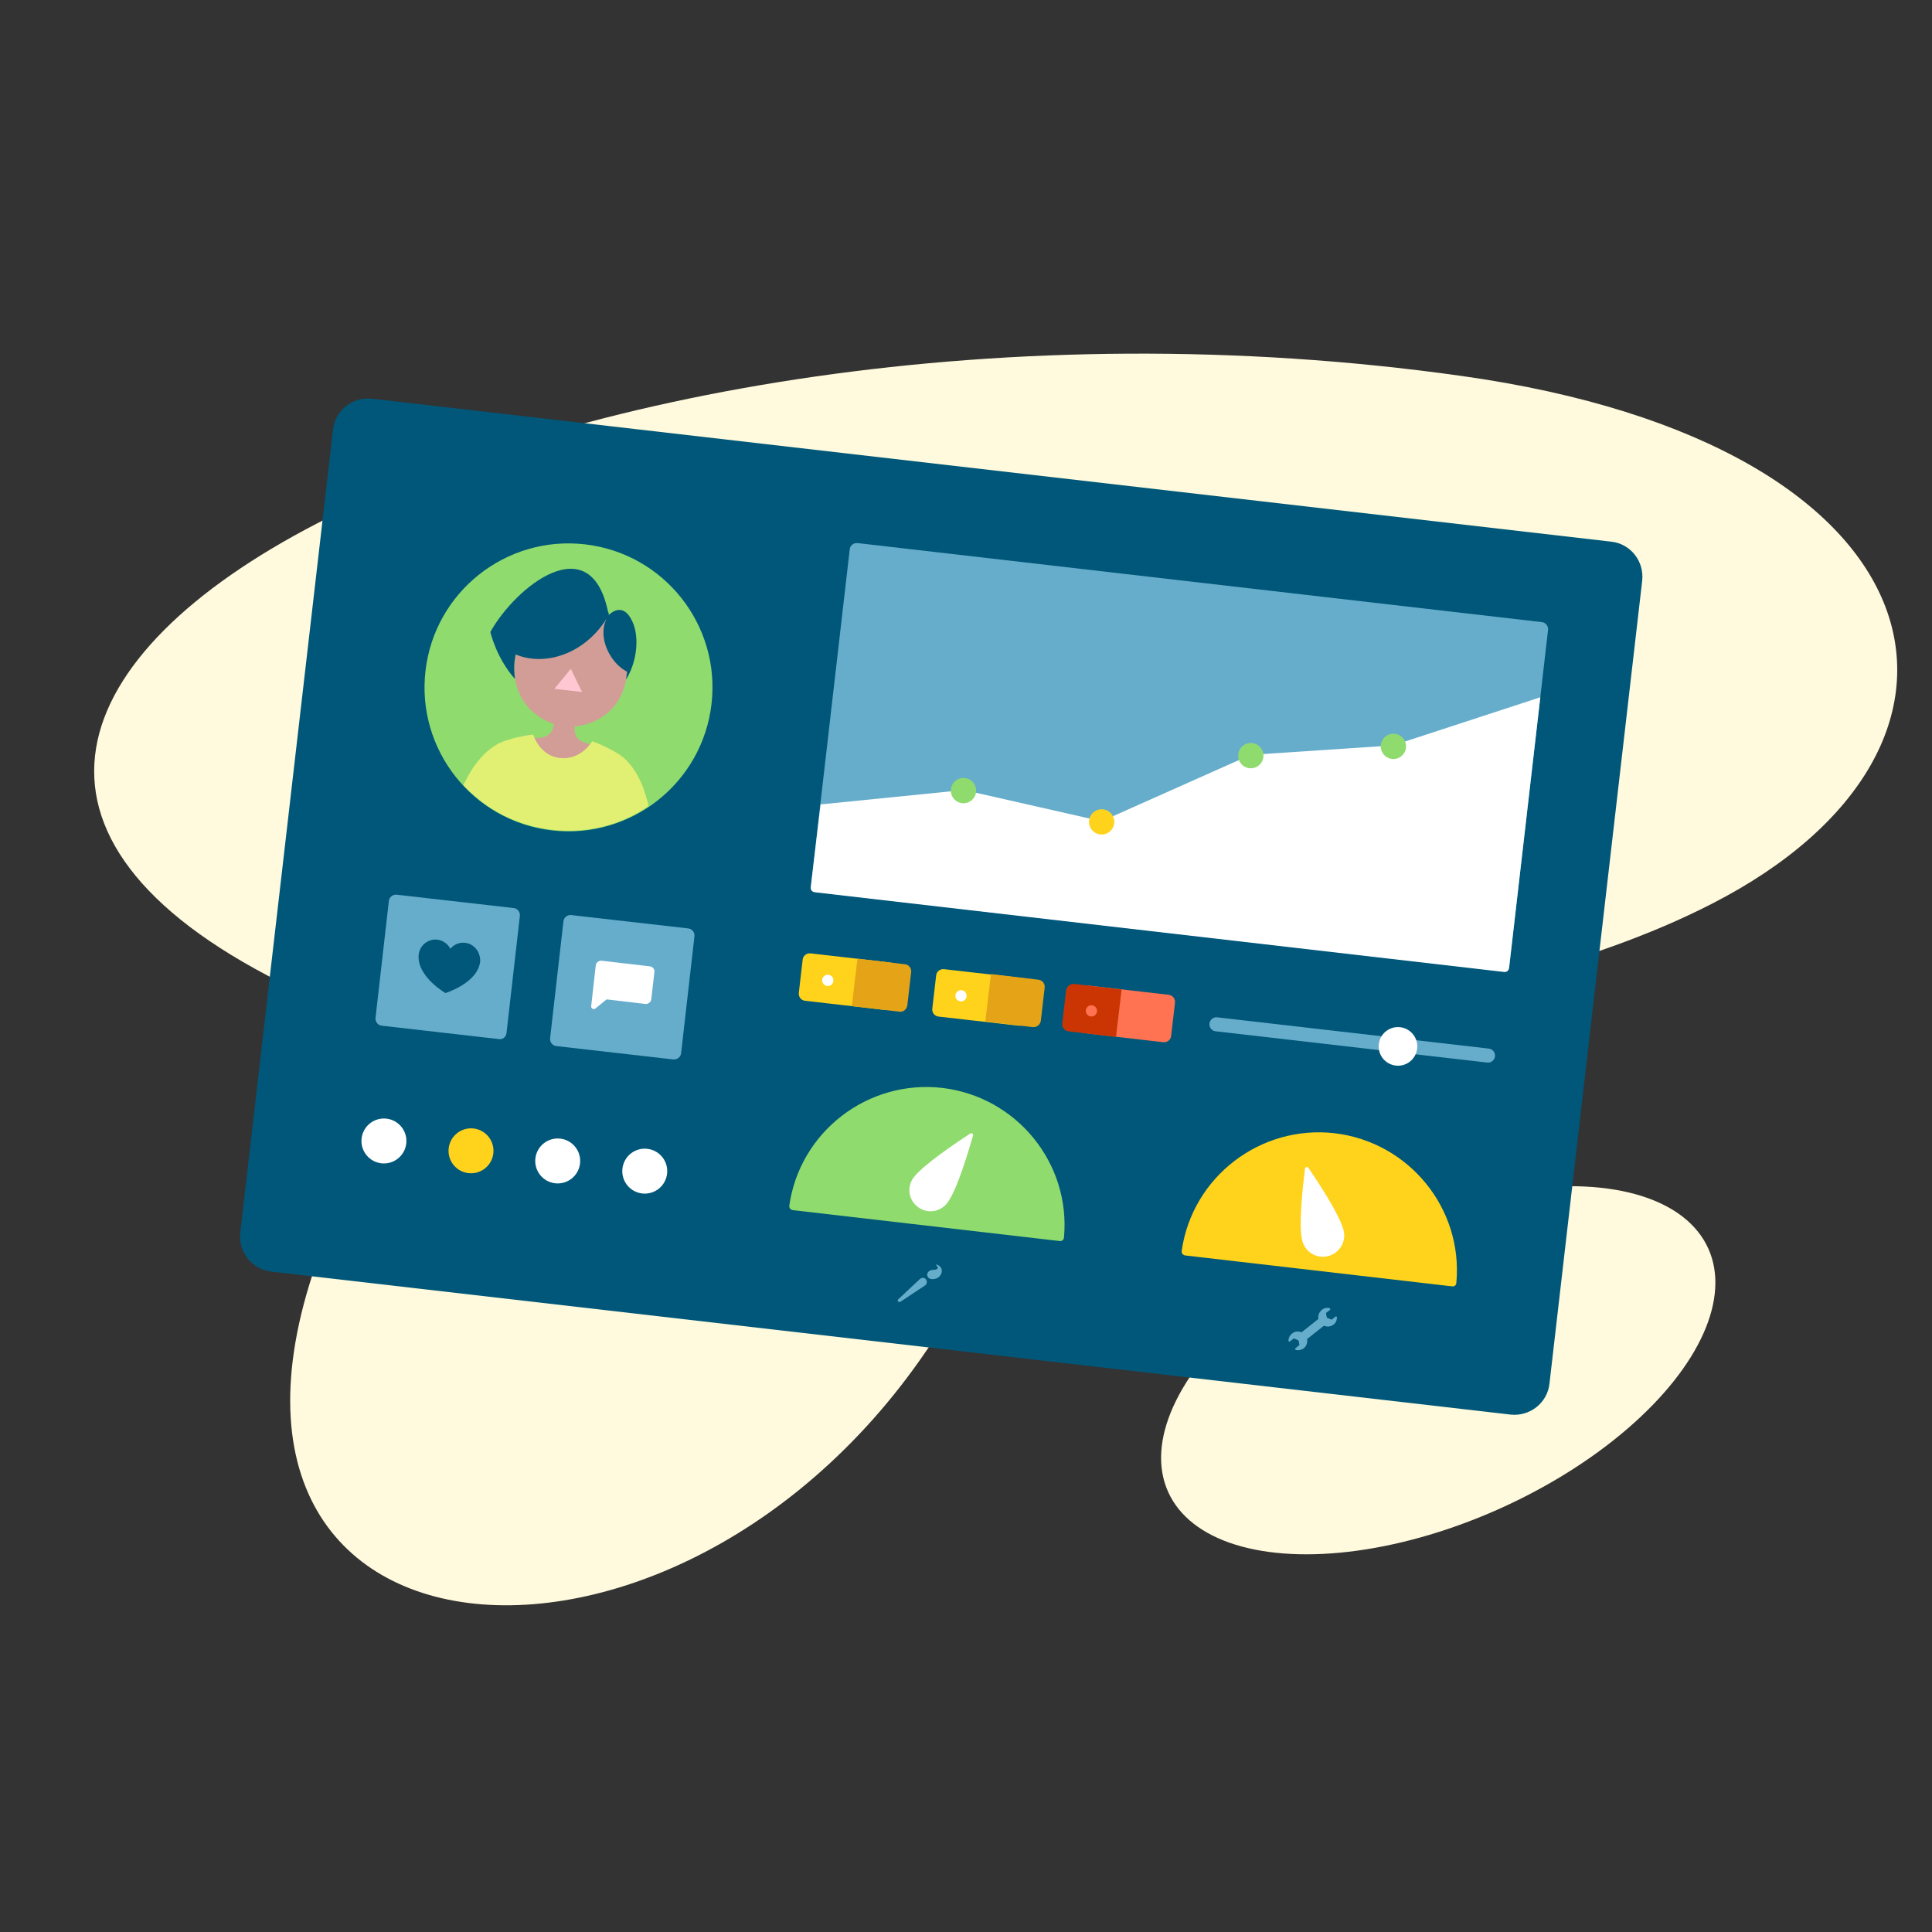 <?xml version="1.0" encoding="utf-8"?>
<!-- Generator: Adobe Illustrator 19.2.0, SVG Export Plug-In . SVG Version: 6.00 Build 0)  -->
<svg version="1.1" id="Layer_1" xmlns="http://www.w3.org/2000/svg" xmlns:xlink="http://www.w3.org/1999/xlink" x="0px" y="0px"
	 viewBox="0 0 550 550" enable-background="new 0 0 550 550" xml:space="preserve">
<rect x="0" y="0" width="550" height="550" fill="#333333" stroke="none"/>
<path fill="#FFFADD" d="M415.9,107C159.1,70.9-83.6,197.5,80,279.7c31.2,15.7,31.7,32.2,19.1,58.3
	c-67.4,139.3,88.7,158.3,164.7,46.4c71.4-105.1,151-89.9,223.5-127.1C574.3,212.8,556,126.6,415.9,107z"/>
<ellipse transform="matrix(0.912 -0.411 0.411 0.912 -124.096 202.716)" fill="#FFFADD" cx="409.3" cy="389.9" rx="84.3" ry="43.1"/>
<path fill="#005779" d="M430,402.7L77.2,362c-5.5-0.6-9.4-5.6-8.8-11.1l26.4-228.6c0.6-5.5,5.6-9.4,11.1-8.8l352.8,40.7
	c5.5,0.6,9.4,5.6,8.8,11.1l-26.4,228.6C440.5,399.4,435.5,403.3,430,402.7z"/>
<ellipse transform="matrix(0.115 -0.993 0.993 0.115 -50.908 333.966)" fill="#90DB6E" cx="161.9" cy="195.5" rx="41" ry="41"/>
<path fill="#66ADCB" d="M427.5,276.5l-194.8-22.5c-1.1-0.1-1.9-1.1-1.8-2.2l11-95.4c0.1-1.1,1.1-1.9,2.2-1.8l194.8,22.5
	c1.1,0.1,1.9,1.1,1.8,2.2l-11,95.4C429.6,275.9,428.6,276.7,427.5,276.5z"/>
<path fill="#FFD31C" d="M251.8,287.5l-22.6-2.6c-1.1-0.1-1.9-1.1-1.8-2.2l1.1-9.5c0.1-1.1,1.1-1.9,2.2-1.8l22.6,2.6
	c1.1,0.1,1.9,1.1,1.8,2.2l-1.1,9.5C253.9,286.9,252.9,287.7,251.8,287.5z"/>
<ellipse transform="matrix(0.115 -0.993 0.993 0.115 -68.383 480.973)" fill="#FFFFFF" cx="235.6" cy="278.9" rx="1.6" ry="1.6"/>
<path fill="#E5A317" d="M256,288l-13.5-1.6l1.6-13.5l13.5,1.6c1.1,0.1,1.9,1.1,1.8,2.2l-1.1,9.5C258.1,287.4,257.1,288.2,256,288z"
	/>
<path fill="#FFD31C" d="M290.1,292l-22.9-2.6c-1.1-0.1-1.9-1.1-1.8-2.2l1.1-9.5c0.1-1.1,1.1-1.9,2.2-1.8l22.9,2.6
	c1.1,0.1,1.9,1.1,1.8,2.2l-1.1,9.5C292.1,291.3,291.2,292.1,290.1,292z"/>
<path fill="#FF7353" d="M310.2,280.6l22.5,2.6c1.1,0.1,1.9,1.1,1.8,2.2l-1.1,9.5c-0.1,1.1-1.1,1.9-2.2,1.8l-22.5-2.6
	c-1.1-0.1-1.9-1.1-1.8-2.2l1.1-9.5C308.1,281.3,309.1,280.5,310.2,280.6z"/>
<path fill="#90DB6E" d="M301.7,353.3l-76-8.8c-0.6-0.1-1.1-0.6-1-1.3c3-21,22.3-35.9,43.5-33.5c21.2,2.5,36.6,21.4,34.7,42.5
	C302.9,352.9,302.3,353.4,301.7,353.3z"/>
<path fill="#FFD31C" d="M413.4,366.2l-76-8.8c-0.6-0.1-1.1-0.6-1-1.3c3-21,22.3-35.9,43.5-33.5c21.2,2.5,36.6,21.4,34.7,42.5
	C414.6,365.8,414.1,366.3,413.4,366.2z"/>
<path fill="#FFFFFF" d="M269.7,342.4c-2,2.7-5.8,3.2-8.4,1.2c-2.7-2-3.2-5.8-1.2-8.4c2.8-3.7,12.6-10.2,16.1-12.5
	c0.4-0.3,1,0.1,0.8,0.6C275.8,327.4,272.5,338.7,269.7,342.4z"/>
<path fill="#FFFFFF" d="M382.5,350.3c0.8,3.2-1.2,6.5-4.5,7.3c-3.2,0.8-6.5-1.2-7.3-4.5c-1.1-4.5,0.3-16.2,0.8-20.4
	c0.1-0.5,0.7-0.7,1-0.2C374.9,336,381.4,345.8,382.5,350.3z"/>
<path fill="#66ADCB" d="M372.1,381.2l4.8-3.8c0.9,0.4,1.9,0.3,2.7-0.3c0.7-0.5,1-1.3,1-2.1c0-0.2-0.3-0.3-0.4-0.2l-1,0.8
	c-0.1,0.1-0.2,0.1-0.3,0l-1-0.4c-0.1,0-0.1-0.1-0.2-0.2l-0.2-1.1c0-0.1,0-0.2,0.1-0.2l1-0.8c0.2-0.1,0.1-0.4-0.1-0.5
	c-0.8-0.2-1.8,0-2.4,0.7c-0.7,0.6-0.9,1.6-0.8,2.4l-4.8,3.8c-0.8-0.4-1.8-0.3-2.5,0.2c-0.8,0.5-1.2,1.4-1.2,2.2
	c0,0.2,0.3,0.3,0.4,0.2l1-0.8c0.1-0.1,0.2-0.1,0.3,0l1,0.4c0.1,0,0.1,0.1,0.2,0.2l0.2,1.1c0,0.1,0,0.2-0.1,0.2l-1,0.8
	c-0.2,0.1-0.1,0.4,0.1,0.5c0.8,0.2,1.6,0,2.3-0.5C371.9,383.2,372.3,382.2,372.1,381.2z"/>
<path fill="#66ADCB" d="M263.6,364.2c-0.4-0.5-1.2-0.6-1.7-0.1l-6.2,5.8c-0.2,0.2-0.2,0.4,0,0.6c0.1,0.2,0.4,0.2,0.6,0.1l7.1-4.7
	C263.9,365.5,264,364.7,263.6,364.2z"/>
<path fill="#66ADCB" d="M266.7,360c-0.2-0.1-0.3,0.2-0.1,0.3c0.7,0.5,0.4,1.2-0.8,1.2c-2.6-0.1-2.5,3.4,0.6,2.5
	C268.2,363.5,269,360.8,266.7,360z"/>
<line fill="none" stroke="#66ADCB" stroke-width="4" stroke-linecap="round" stroke-miterlimit="10" x1="346.3" y1="291.6" x2="423.6" y2="300.5"/>
<path fill="#E5A317" d="M294,292.4l-13.5-1.6l1.6-13.5l13.5,1.6c1.1,0.1,1.9,1.1,1.8,2.2l-1.1,9.5
	C296.1,291.8,295.1,292.5,294,292.4z"/>
<path fill="#CB3503" d="M305.8,280.1l13.5,1.6l-1.6,13.5l-13.5-1.6c-1.1-0.1-1.9-1.1-1.8-2.2l1.1-9.5
	C303.7,280.8,304.7,280,305.8,280.1z"/>
<ellipse transform="matrix(0.115 -0.993 0.993 0.115 56.701 658.778)" fill="#FFFFFF" cx="397.9" cy="297.6" rx="5.5" ry="5.5"/>
<ellipse transform="matrix(0.115 -0.993 0.993 0.115 -39.101 522.596)" fill="#FFFFFF" cx="273.6" cy="283.2" rx="1.6" ry="1.6"/>
<ellipse transform="matrix(0.115 -0.993 0.993 0.115 -10.512 563.236)" fill="#FF7353" cx="310.7" cy="287.5" rx="1.6" ry="1.6"/>
<path fill="#FFFFFF" d="M233.6,229l40.8-4.1l39.2,8.9l42.4-18.9l40.6-2.7l41.9-13.7l-8.9,77.1c-0.1,0.7-0.7,1.2-1.4,1.1L231.9,254
	c-0.7-0.1-1.2-0.7-1.1-1.4L233.6,229z"/>
<ellipse transform="matrix(0.115 -0.993 0.993 0.115 19.518 471.595)" fill="#90DB6E" cx="274.3" cy="224.8" rx="3.6" ry="3.6"/>
<ellipse transform="matrix(0.115 -0.993 0.993 0.115 101.745 543.913)" fill="#90DB6E" cx="356" cy="214.9" rx="3.6" ry="3.6"/>
<ellipse transform="matrix(0.115 -0.993 0.993 0.115 140.35 581.901)" fill="#90DB6E" cx="396.6" cy="212.2" rx="3.6" ry="3.6"/>
<ellipse transform="matrix(0.115 -0.993 0.993 0.115 45.392 518.496)" fill="#FFD31C" cx="313.6" cy="233.8" rx="3.6" ry="3.6"/>
<path fill="#66ADCB" d="M142,295.8l-33.3-3.8c-1.1-0.1-1.9-1.1-1.8-2.2l3.8-33.3c0.1-1.1,1.1-1.9,2.2-1.8l33.3,3.8
	c1.1,0.1,1.9,1.1,1.8,2.2l-3.8,33.3C144.1,295.2,143.1,296,142,295.8z"/>
<path fill="#66ADCB" d="M191.7,301.6l-33.3-3.8c-1.1-0.1-1.9-1.1-1.8-2.2l3.8-33.3c0.1-1.1,1.1-1.9,2.2-1.8l33.3,3.8
	c1.1,0.1,1.9,1.1,1.8,2.2l-3.8,33.3C193.8,300.9,192.8,301.7,191.7,301.6z"/>
<path fill="#FFFFFF" d="M185,275.1l-13.7-1.6c-0.8-0.1-1.6,0.5-1.7,1.3l-1.3,11.6c-0.1,0.7,0.7,1.1,1.2,0.7l3.2-2.6l11,1.3
	c0.8,0.1,1.6-0.5,1.7-1.3l0.9-7.8C186.4,275.9,185.8,275.2,185,275.1z"/>
<ellipse transform="matrix(0.115 -0.993 0.993 0.115 -168.432 477.397)" fill="#FFFFFF" cx="183.6" cy="333.2" rx="6.4" ry="6.4"/>
<ellipse transform="matrix(0.115 -0.993 0.993 0.115 -225.613 396.116)" fill="#FFFFFF" cx="109.4" cy="324.6" rx="6.4" ry="6.4"/>
<ellipse transform="matrix(0.115 -0.993 0.993 0.115 -206.553 423.209)" fill="#FFD31C" cx="134.2" cy="327.5" rx="6.4" ry="6.4"/>
<ellipse transform="matrix(0.115 -0.993 0.993 0.115 -187.493 450.303)" fill="#FFFFFF" cx="158.9" cy="330.3" rx="6.4" ry="6.4"/>
<path fill="#005779" d="M132.4,268.4c-1.7-0.2-3.2,0.5-4.2,1.7c-0.7-1.4-2.1-2.4-3.7-2.6c-2.6-0.3-5,1.6-5.3,4.2
	c-0.7,6.2,7.6,11,7.6,11s9.2-2.8,9.9-9C136.8,271,135,268.7,132.4,268.4z"/>
<path fill="#D29D96" d="M166.4,211.4c-1.7-0.5-2.9-2-2.8-3.7l0-0.9c5.8-0.5,13.7-4.3,14.9-15c1.1-9.7-4.2-18.4-13.9-19.5
	c-9.7-1.1-16.9,6.1-18,15.8c-1.2,10.7,5.6,16.2,11.1,18l-0.2,0.9c-0.4,1.7-1.8,2.9-3.6,3c-8.3,0.3-13.4,4.2-13.4,4.2l17.4,16
	l20.6-11.6C178.5,218.6,174.4,213.5,166.4,211.4z"/>
<path fill="#005779" d="M178.2,193.5c3.2-5.2,3.7-11.8,2.1-15.9c-2.8-7.1-7-2.5-7-2.5l0,0l0,0l0,0c0-0.4,0-0.7-0.2-0.9
	c-5-24.3-26.3-7.2-33.5,5.7l0,0l0,0c0,0,1.6,7.3,7,13.4c-0.2-1.6-0.3-3.3-0.1-5.2c0.1-0.6,0.2-1.2,0.3-1.8
	c8.3,3.5,19.6-0.1,25.9-10.2c-2.8,5.6,1.3,12.9,5.8,15.1c0,0.2,0,0.5-0.1,0.7C178.4,192.4,178.3,193,178.2,193.5z"/>
<polygon fill="#FFC7D2" points="162.5,190.4 157.8,196.1 165.7,197 "/>
<path fill="#E1F073" d="M176.8,215.1c0.1,0.1,0.2,0.1,0.2,0.1C176.9,215.1,176.9,215,176.8,215.1z M142.8,211.3c0,0,0.1,0,0.2-0.1
	C142.9,211.1,142.8,211.1,142.8,211.3z M184,227.1c-2.3-8.7-7.1-11.9-7.1-11.9s-0.1,0.1-0.3,0.2c0.1-0.2,0.1-0.3,0.2-0.3
	c-0.7-0.5-3.7-2.4-8.2-4.1c0,0-3.1,5.4-9.1,4.8s-7.7-6.7-7.7-6.7c-4.8,0.6-8.1,1.8-8.9,2.1c0,0.1,0.1,0.2,0.1,0.4
	c-0.2-0.2-0.3-0.3-0.3-0.3s-5.4,2-9.6,9.9c-0.4,0.8-0.8,1.5-1.2,2.3c6.4,6.9,15.2,11.6,25.2,12.7c10.1,1.2,19.7-1.4,27.5-6.7
	C184.5,228.8,184.3,227.9,184,227.1z"/>
</svg>
